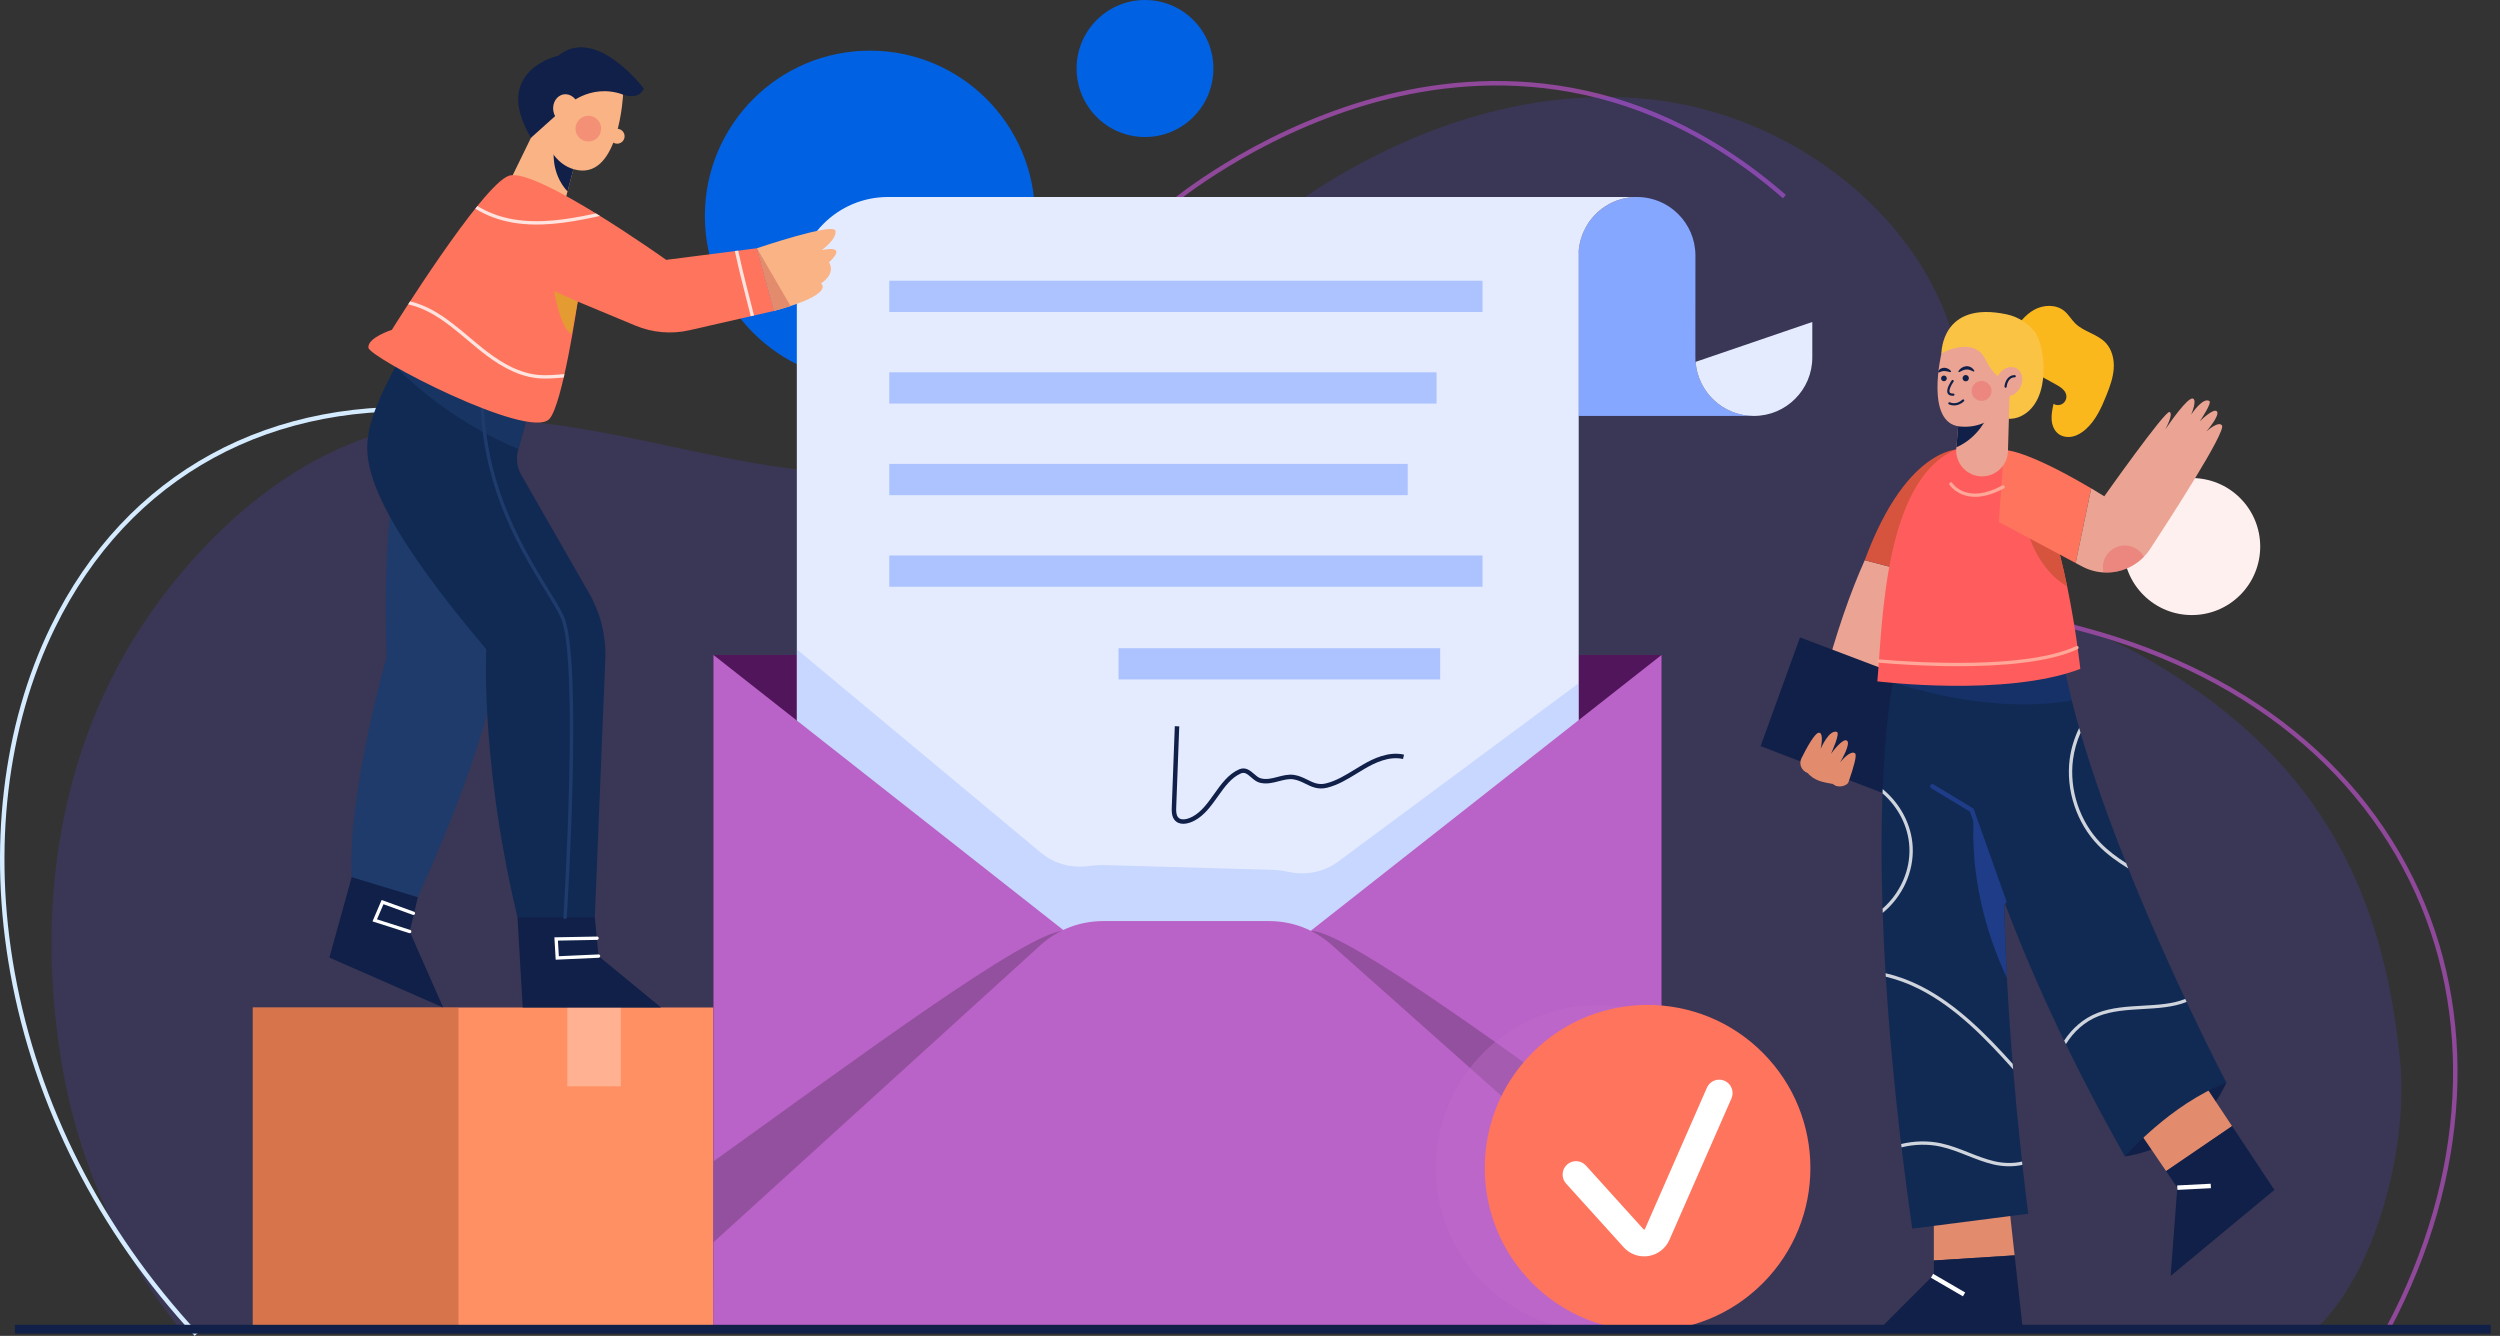<svg width="262" height="140" viewBox="0 0 262 140" fill="none" xmlns="http://www.w3.org/2000/svg">
<rect x="0" y="0" width="262" height="140" fill="#333333" stroke="none"/>
<g clip-path="url(#clip0_736_723)">
<path d="M123.03 21.405L122.729 21.047C122.811 20.977 131.146 14.03 143.19 10.505C154.316 7.249 170.979 6.327 187.158 20.426L186.852 20.779C170.836 6.825 154.349 7.732 143.336 10.951C131.382 14.444 123.112 21.336 123.03 21.405Z" fill="#8F489A"/>
<path d="M251.555 111.443C249.817 92.894 242.638 78.816 224.039 68.491C218.555 65.446 211.687 63.958 208.398 58.609C205.133 53.3 206.345 46.519 205.699 40.316C204.039 24.402 188.854 12.098 172.968 10.413C157.08 8.729 141.276 15.935 129.208 26.42C120.153 34.288 112.222 44.33 100.813 48.014C81.999 54.09 61.529 40.537 42.222 44.787C31.832 47.073 23.117 54.357 16.753 62.893C6.102 77.177 3.446 95.236 6.704 112.762C8.486 122.349 12.845 132.066 19.093 139.529L242.95 139.06C249.495 132.506 252.3 119.395 251.555 111.443Z" fill="#6249FE" fill-opacity="0.17"/>
<path d="M91.166 39.955C100.719 39.955 108.463 32.199 108.463 22.632C108.463 13.065 100.719 5.309 91.166 5.309C81.613 5.309 73.87 13.065 73.87 22.632C73.87 32.199 81.613 39.955 91.166 39.955Z" fill="#0062E3"/>
<path d="M125.064 12.257C127.864 9.453 127.864 4.908 125.064 2.104C122.265 -0.7 117.726 -0.7 114.927 2.104C112.127 4.908 112.127 9.453 114.927 12.257C117.726 15.061 122.265 15.061 125.064 12.257Z" fill="#0062E3"/>
<path d="M234.771 62.356C237.57 59.553 237.57 55.007 234.771 52.203C231.972 49.4 227.433 49.4 224.633 52.203C221.834 55.007 221.834 59.553 224.633 62.356C227.433 65.16 231.972 65.16 234.771 62.356Z" fill="#FFF0F0"/>
<path d="M250.481 139.327L250.068 139.108C258.477 123.234 259.367 106.169 252.511 92.292C245.303 77.702 230.59 67.885 211.083 64.65L211.16 64.188C230.819 67.448 245.653 77.354 252.93 92.084C259.854 106.099 258.961 123.318 250.481 139.327Z" fill="#8F489A"/>
<path d="M20.402 140C10.273 129.076 3.59 115.919 1.075 101.953C-1.267 88.948 0.245 76.043 5.336 65.617C13.2 49.51 28.419 41.211 47.086 42.842L47.045 43.309C28.578 41.693 13.53 49.899 5.756 65.822C0.71 76.16 -0.79 88.962 1.534 101.869C4.034 115.748 10.677 128.823 20.744 139.682L20.402 140Z" fill="#D5EBFF"/>
<path d="M86.647 105.585H26.495V139.497H86.647V105.585Z" fill="#FF9064"/>
<path opacity="0.5" d="M48.048 105.585H26.495V139.497H48.048V105.585Z" fill="#B25834"/>
<path opacity="0.3" d="M59.455 105.585L59.455 113.846L65.064 113.846L65.064 105.585L59.455 105.585Z" fill="white"/>
<path d="M174.129 68.64H74.766V139.497H174.129V68.64Z" fill="#51155B"/>
<path d="M183.805 43.588H165.423V26.783C165.423 23.393 168.167 20.645 171.552 20.645C173.244 20.645 174.778 21.333 175.885 22.443C176.979 23.539 177.666 25.055 177.681 26.727V26.783L177.676 37.449C177.676 37.501 177.676 37.557 177.681 37.608V37.932L177.699 37.922C177.938 41.092 180.58 43.588 183.805 43.588Z" fill="#86A7FF"/>
<path d="M189.929 33.742V37.455C189.929 39.15 189.247 40.686 188.134 41.791C187.031 42.905 185.497 43.589 183.805 43.589C180.579 43.589 177.937 41.093 177.7 37.924L189.929 33.742Z" fill="#E4EBFF"/>
<path d="M171.552 20.646C171.42 20.646 171.295 20.651 171.168 20.66C171.084 20.665 171.004 20.669 170.925 20.679C170.836 20.688 170.752 20.697 170.663 20.711C170.611 20.716 170.561 20.725 170.509 20.734C170.443 20.744 170.378 20.757 170.317 20.771C170.224 20.79 170.135 20.808 170.042 20.832C169.911 20.865 169.78 20.903 169.649 20.949C169.583 20.968 169.518 20.992 169.458 21.015C169.397 21.033 169.331 21.062 169.271 21.085C169.182 21.118 169.098 21.155 169.014 21.197C168.939 21.23 168.864 21.263 168.789 21.305C168.771 21.314 168.747 21.323 168.723 21.337C168.658 21.369 168.592 21.407 168.527 21.445C168.27 21.59 168.023 21.754 167.793 21.936C167.728 21.988 167.657 22.044 167.597 22.096C167.522 22.157 167.457 22.217 167.386 22.282C167.316 22.348 167.251 22.414 167.186 22.479C167.004 22.666 166.831 22.863 166.672 23.073C166.601 23.167 166.536 23.256 166.471 23.349C166.266 23.663 166.087 23.991 165.934 24.337C165.897 24.422 165.864 24.511 165.827 24.599C165.729 24.866 165.644 25.143 165.579 25.424C165.56 25.522 165.542 25.615 165.522 25.709C165.49 25.901 165.461 26.098 165.448 26.294V112.4H83.507V30.217C83.507 24.93 87.784 20.646 93.063 20.646H171.552Z" fill="#E4EBFF"/>
<path d="M155.371 29.42H93.193V32.697H155.371V29.42Z" fill="#ADC3FF"/>
<path d="M150.553 39.018H93.193V42.295H150.553V39.018Z" fill="#ADC3FF"/>
<path d="M147.529 48.617H93.193V51.894H147.529V48.617Z" fill="#ADC3FF"/>
<path d="M155.371 58.215H93.193V61.492H155.371V58.215Z" fill="#ADC3FF"/>
<path d="M150.93 67.931H117.221V71.208H150.93V67.931Z" fill="#ADC3FF"/>
<path d="M124.006 86.335C123.634 86.335 123.291 86.208 123.056 85.884C122.768 85.484 122.788 84.937 122.802 84.575L123.119 76.105L123.586 76.123L123.269 84.592C123.254 84.987 123.256 85.362 123.435 85.61C123.833 86.159 124.788 85.684 124.976 85.583C125.917 85.077 126.593 84.126 127.246 83.205C127.973 82.182 128.725 81.124 129.861 80.627C130.535 80.332 131.032 80.765 131.43 81.11C131.657 81.307 131.87 81.492 132.096 81.559C132.69 81.735 133.282 81.582 133.908 81.417C134.461 81.272 135.035 81.121 135.624 81.212C136.163 81.295 136.598 81.51 137.019 81.718C137.64 82.025 138.177 82.291 138.954 82.102C140.024 81.844 141.019 81.234 141.981 80.643C142.26 80.471 142.538 80.301 142.819 80.137C143.899 79.508 145.525 78.715 147.141 79.086L147.037 79.543C145.579 79.209 144.065 79.953 143.053 80.543C142.775 80.704 142.501 80.873 142.224 81.042C141.231 81.651 140.205 82.282 139.062 82.557C138.12 82.784 137.453 82.456 136.811 82.137C136.422 81.946 136.02 81.746 135.553 81.675C135.059 81.6 134.557 81.732 134.026 81.87C133.365 82.043 132.684 82.222 131.962 82.009C131.639 81.912 131.376 81.684 131.122 81.464C130.705 81.102 130.431 80.889 130.046 81.056C129.028 81.501 128.347 82.46 127.625 83.476C126.94 84.44 126.233 85.438 125.195 85.995C124.828 86.192 124.399 86.335 124.006 86.335Z" fill="#102048"/>
<path opacity="0.3" d="M165.446 71.606V112.402H83.507V68.052L109.103 89.38C110.515 90.559 112.366 91.009 114.189 90.751C114.717 90.676 115.26 90.648 115.802 90.662L133.249 91.154C133.852 91.172 134.45 91.247 135.035 91.374C136.845 91.768 138.738 91.407 140.229 90.302L165.446 71.606Z" fill="#86A7FF"/>
<path d="M112.127 98.014L111.445 98.772L80.608 133.018L74.768 139.499V68.638L112.127 98.014Z" fill="#B962C7"/>
<path d="M174.129 68.64L136.77 98.014L174.129 139.497V68.64Z" fill="#B962C7"/>
<path d="M111.444 98.772L80.608 133.017L74.769 134.304V121.714C90.182 110.65 107.476 97.821 111.426 97.545L111.444 98.772Z" fill="#93509E"/>
<path d="M137.454 98.772L168.29 133.017L174.129 134.304V121.714C158.716 110.65 141.422 97.821 137.472 97.545L137.454 98.772Z" fill="#93509E"/>
<path d="M174.129 139.497H74.766L74.785 130.176L109.023 99.068C110.819 97.435 113.159 96.531 115.584 96.531H133.039C135.428 96.531 137.735 97.409 139.522 98.998L174.226 129.854L174.129 139.497Z" fill="#B962C7"/>
<path opacity="0.4" d="M179.589 134.49C186.253 127.816 186.253 116.996 179.589 110.322C172.926 103.648 162.122 103.648 155.458 110.322C148.794 116.996 148.794 127.816 155.458 134.49C162.122 141.164 172.926 141.164 179.589 134.49Z" fill="#BE6CCB"/>
<path d="M184.732 134.49C191.395 127.816 191.395 116.996 184.732 110.322C178.068 103.648 167.264 103.648 160.6 110.322C153.936 116.996 153.936 127.816 160.6 134.49C167.264 141.164 178.068 141.164 184.732 134.49Z" fill="#FF745D"/>
<path d="M172.303 131.667C171.493 131.667 170.717 131.327 170.162 130.713L164.125 124.036C163.605 123.461 163.649 122.573 164.223 122.053C164.798 121.533 165.685 121.576 166.203 122.151L172.24 128.827C172.252 128.84 172.275 128.862 172.322 128.855C172.37 128.848 172.382 128.819 172.389 128.803L178.887 113.986C179.199 113.276 180.024 112.954 180.735 113.265C181.445 113.577 181.767 114.406 181.456 115.116L174.958 129.932C174.561 130.836 173.744 131.471 172.772 131.628C172.616 131.654 172.458 131.667 172.303 131.667Z" fill="white"/>
<path d="M54.234 96.141L54.779 105.584H69.272L62.726 100.199L62.337 96.141L59.766 93.644L54.234 96.141Z" fill="#102048"/>
<path d="M36.857 91.927L34.52 100.355L46.442 105.584L42.935 97.624L43.792 94.034L40.831 90.133L36.857 91.927Z" fill="#102048"/>
<path d="M41.455 50.1C41.455 50.1 40.052 55.952 40.52 68.829C40.52 68.829 36.391 83.265 36.858 91.927L43.792 94.034C47.425 85.949 50.413 78.17 52.002 71.058C52.794 68.542 52.779 65.841 51.959 63.335L48.623 53.143L41.455 50.1Z" fill="#1E3B6B"/>
<path d="M63.435 69.097L62.337 96.141H54.234C52.122 87.334 51.336 79.815 51.06 74.776C50.831 70.53 50.962 68.048 50.962 68.048C45.754 61.891 42.659 57.443 40.859 54.151C38.185 49.267 38.349 46.917 38.647 45.26C39.05 43.055 40.48 40.198 41.448 38.442C41.991 37.468 42.387 36.832 42.387 36.832L55.945 41.205L54.328 47.062L54.3 47.161C54.057 48.041 54.179 48.987 54.632 49.778L61.743 62.181C62.944 64.279 63.533 66.676 63.435 69.097Z" fill="#102A54"/>
<path d="M59.22 96.316C59.217 96.316 59.213 96.316 59.209 96.315C59.112 96.31 59.039 96.226 59.045 96.129C59.062 95.858 60.734 68.967 58.749 64.687C58.401 63.935 57.81 62.976 57.126 61.865C54.262 57.216 49.468 49.435 50.475 38.221C50.483 38.124 50.567 38.051 50.666 38.062C50.762 38.07 50.833 38.155 50.825 38.252C49.829 49.35 54.583 57.068 57.425 61.68C58.115 62.8 58.711 63.768 59.069 64.538C61.09 68.899 59.466 95.039 59.396 96.15C59.389 96.245 59.313 96.316 59.22 96.316Z" fill="#1E3B6B"/>
<path opacity="0.6" d="M55.946 41.205L54.329 47.062C48.092 44.492 43.6 40.582 41.449 38.442C41.992 37.468 42.388 36.832 42.388 36.832L55.946 41.205Z" fill="#1E3B6B"/>
<path d="M58.237 100.577L58.099 98.231L62.567 98.15C62.682 98.152 62.744 98.225 62.745 98.323C62.747 98.42 62.67 98.499 62.573 98.501L58.471 98.575L58.567 100.21L62.719 100.023C62.812 100.019 62.898 100.094 62.902 100.19C62.906 100.288 62.831 100.369 62.734 100.374L58.237 100.577Z" fill="white"/>
<path d="M42.935 97.8C42.917 97.8 42.899 97.797 42.881 97.791L39.035 96.562L39.994 94.32L43.384 95.547C43.476 95.58 43.522 95.68 43.489 95.772C43.456 95.863 43.356 95.912 43.265 95.877L40.187 94.763L39.51 96.346L42.988 97.457C43.081 97.487 43.132 97.586 43.102 97.678C43.078 97.752 43.01 97.8 42.935 97.8Z" fill="white"/>
<path d="M60.738 15.293L60.485 16.24L59.475 20.065L58.793 22.631L52.715 20.444L55.646 14.437L57.078 12.367L60.738 15.293Z" fill="#F9B384"/>
<path d="M60.485 16.24L59.475 20.066C57.684 18.118 58.049 15.687 58.049 15.687L60.485 16.24Z" fill="#102048"/>
<path d="M65.298 9.91C65.298 9.91 64.909 18.572 60.544 17.831C56.181 17.089 56.259 9.637 56.259 9.637L61.947 7.804L65.298 9.91Z" fill="#F9B384"/>
<path d="M59.239 11.218C59.239 11.218 61.742 8.634 65.298 9.911C65.298 9.911 66.866 10.574 67.48 9.286C67.48 9.286 62.454 2.615 58.509 5.833C58.509 5.833 51.438 7.384 55.646 14.437L59.239 11.218Z" fill="#102048"/>
<path d="M59.557 12.933C60.29 12.816 60.775 12.04 60.641 11.199C60.507 10.359 59.805 9.773 59.073 9.89C58.341 10.007 57.856 10.783 57.989 11.623C58.123 12.463 58.825 13.05 59.557 12.933Z" fill="#F9B384"/>
<path d="M65.448 14.403C65.516 13.978 65.228 13.577 64.802 13.508C64.378 13.439 63.977 13.728 63.908 14.154C63.84 14.579 64.129 14.98 64.553 15.049C64.978 15.118 65.379 14.829 65.448 14.403Z" fill="#F9B384"/>
<path opacity="0.4" d="M61.655 14.828C62.398 14.828 62.999 14.225 62.999 13.481C62.999 12.738 62.398 12.135 61.655 12.135C60.913 12.135 60.311 12.738 60.311 13.481C60.311 14.225 60.913 14.828 61.655 14.828Z" fill="#EB5D60"/>
<path d="M86.881 27.491C86.881 27.491 87.686 28.596 86.044 29.701C86.044 29.701 87.349 30.596 82.852 32.07C82.351 32.234 81.781 32.403 81.126 32.58L79.322 26.016C79.322 26.016 87.349 23.3 87.55 24.171C87.75 25.042 86.115 26.218 86.115 26.218C86.115 26.218 88.989 25.51 86.881 27.491Z" fill="#F9B384"/>
<path d="M79.323 26.015L69.817 27.234C69.817 27.234 56.142 17.48 53.338 18.416C50.533 19.352 41.066 34.569 41.066 34.569C41.066 34.569 38.495 35.389 38.611 36.443C38.727 37.496 55.324 46.12 57.545 43.934C58.941 42.56 60.545 31.604 60.545 31.604L66.592 34.124C68.385 34.871 70.367 35.04 72.26 34.607L81.128 32.581L79.323 26.015Z" fill="#FF745D"/>
<g opacity="0.8">
<path d="M78.72 31.879C78.394 30.602 78.075 29.354 77.786 28.154C77.705 27.82 77.631 27.479 77.557 27.136C77.494 26.846 77.43 26.556 77.361 26.266L77.012 26.31C77.082 26.609 77.149 26.91 77.214 27.21C77.289 27.556 77.363 27.899 77.445 28.236C77.736 29.438 78.055 30.686 78.381 31.965C78.481 32.355 78.581 32.748 78.681 33.141L79.023 33.063C78.922 32.667 78.821 32.273 78.72 31.879Z" fill="white"/>
<path d="M62.449 22.365C62.305 22.395 62.161 22.428 62.016 22.458C59.381 23.008 56.564 23.453 53.808 22.986C52.411 22.749 51.126 22.265 50.03 21.592C49.956 21.682 49.883 21.772 49.808 21.867C50.951 22.576 52.292 23.085 53.749 23.332C56.562 23.809 59.419 23.359 62.087 22.803C62.351 22.747 62.616 22.689 62.88 22.631C62.738 22.543 62.593 22.454 62.449 22.365Z" fill="white"/>
<path d="M58.808 39.231C58.017 39.297 57.199 39.365 56.403 39.291C54.069 39.073 51.998 37.618 50.642 36.542C50.162 36.161 49.692 35.765 49.221 35.369C48.025 34.361 46.788 33.321 45.395 32.544C44.592 32.096 43.776 31.779 42.974 31.582C42.905 31.689 42.84 31.788 42.775 31.891C43.583 32.076 44.409 32.397 45.225 32.851C46.588 33.611 47.812 34.641 48.996 35.639C49.469 36.037 49.942 36.435 50.425 36.818C51.815 37.921 53.943 39.414 56.371 39.641C57.197 39.717 58.031 39.648 58.837 39.581C58.916 39.575 58.997 39.571 59.076 39.565C59.104 39.446 59.131 39.327 59.158 39.207C59.041 39.217 58.925 39.221 58.808 39.231Z" fill="white"/>
</g>
<path d="M60.545 31.605L58.083 30.524C58.083 30.524 58.712 34.441 59.899 35.001L60.545 31.605Z" fill="#E49B31"/>
<path d="M82.852 32.07C82.351 32.234 81.781 32.403 81.126 32.58L79.322 26.016L82.852 32.07Z" fill="#E28B6D"/>
<path d="M191.018 71.677L196.745 74.252L201.013 60.183L195.423 58.711C193.945 62.018 192.439 66.252 191.018 71.677Z" fill="#EBA493"/>
<path d="M195.423 58.711L201.013 60.182L205.784 47.057C205.784 47.056 200.017 46.276 195.423 58.711Z" fill="#D6543E"/>
<path d="M188.642 66.8L184.513 78.192L199.94 84.124L203.057 72.262L188.642 66.8Z" fill="#102048"/>
<path d="M193.717 81.981C193.604 82.304 192.681 82.689 192.089 82.162C190.934 81.957 190.154 81.811 189.434 81.014C188.787 80.765 188.496 80.06 188.792 79.465C189.359 78.327 190.237 76.723 190.655 76.787C191.179 76.867 190.8 78.487 190.8 78.487C190.8 78.487 191.673 76.431 192.502 76.703C192.872 76.824 191.982 78.782 191.893 78.987C192.032 78.8 193.141 77.307 193.565 77.621C193.99 77.939 192.956 79.704 192.847 79.891C192.967 79.741 193.94 78.566 194.414 78.955C194.619 79.127 194.297 80.321 193.717 81.981Z" fill="#E28B6D"/>
<path d="M222.691 121.191C222.691 121.191 230.171 120.371 233.327 113.465L225.029 113.933L222.691 121.191Z" fill="#102048"/>
<path d="M230.951 113.542L223.783 117.991L227.008 122.735L233.92 118.018L230.951 113.542Z" fill="#E28B6D"/>
<path d="M238.353 124.702L233.92 118.018L227.007 122.735L228.184 124.468L227.484 133.715L238.353 124.702Z" fill="#102048"/>
<path d="M231.681 124.055L228.171 124.234L228.195 124.701L231.705 124.522L231.681 124.055Z" fill="white"/>
<path d="M210.536 126.184L202.667 125.716V132.098L211.133 131.56L210.536 126.184Z" fill="#E28B6D"/>
<path d="M202.667 132.098V133.598L196.745 139.528H212.016L211.132 131.56L202.667 132.098Z" fill="#102048"/>
<path d="M202.598 133.502L202.363 133.907L205.716 135.857L205.951 135.452L202.598 133.502Z" fill="white"/>
<path d="M210.139 85.442C210.018 88.344 209.994 91.407 210.045 94.492C210.092 97.17 210.19 99.868 210.33 102.503C211.003 115.599 212.56 127.197 212.56 127.197L200.405 128.762C194.641 88.495 198.381 71.48 198.381 71.48L203.678 70.398L208.382 69.438L213.655 68.361C213.589 68.459 213.524 68.562 213.464 68.67C212.659 69.986 212.024 71.737 211.533 73.816C210.761 77.051 210.331 81.069 210.139 85.442Z" fill="#102A54"/>
<path d="M210.331 102.504C205.236 91.655 207.148 83.03 207.148 83.03L210.14 85.442C210.019 88.345 209.995 91.407 210.046 94.493C210.093 97.171 210.191 99.867 210.331 102.504Z" fill="#1F3C88"/>
<path d="M233.327 113.465C227.484 115.689 222.691 121.191 222.691 121.191C217.647 112.262 213.341 103.295 210.045 94.493C207.301 87.17 205.258 79.959 204.075 72.983C203.93 72.117 203.795 71.255 203.678 70.399C203.664 70.319 203.65 70.235 203.641 70.155L208.381 69.438L213.463 68.671L216.029 68.282C216.305 69.921 216.675 71.634 217.119 73.399C221.541 91.023 233.327 113.465 233.327 113.465Z" fill="#102A54"/>
<g opacity="0.8">
<path d="M223.044 91.015C222.97 90.83 222.895 90.646 222.822 90.46C221.864 89.846 220.948 89.171 220.159 88.36C217.955 86.096 216.84 82.743 217.251 79.609C217.378 78.643 217.649 77.695 218.043 76.798C217.993 76.628 217.945 76.457 217.896 76.287C217.395 77.322 217.05 78.431 216.902 79.562C216.479 82.801 217.631 86.267 219.907 88.605C220.834 89.558 221.92 90.323 223.044 91.015Z" fill="white"/>
<path d="M229.16 104.999C229.111 104.895 229.062 104.791 229.013 104.686C227.723 105.214 226.178 105.304 224.574 105.395C222.955 105.487 221.281 105.582 219.813 106.155C218.322 106.738 217.165 107.777 216.326 109.051C216.386 109.175 216.447 109.299 216.507 109.423C217.318 108.126 218.454 107.065 219.941 106.483C221.357 105.93 223.002 105.837 224.593 105.746C226.176 105.656 227.792 105.561 229.16 104.999Z" fill="white"/>
<path d="M201.156 103.665C205.044 105.642 208.194 108.956 210.978 112.064C210.962 111.873 210.946 111.68 210.931 111.487C208.201 108.456 205.114 105.283 201.315 103.352C200.102 102.735 198.853 102.282 197.607 101.992C197.614 102.114 197.622 102.237 197.629 102.36C198.814 102.645 200.002 103.078 201.156 103.665Z" fill="white"/>
<path d="M211.909 121.728C210.937 121.96 209.872 121.902 208.994 121.695C208.08 121.48 207.184 121.126 206.316 120.783C205.394 120.417 204.438 120.04 203.447 119.824C202.066 119.522 200.619 119.559 199.24 119.891C199.254 120.007 199.269 120.125 199.283 120.242C200.622 119.913 202.03 119.873 203.372 120.166C204.336 120.377 205.277 120.75 206.188 121.11C207.067 121.457 207.975 121.816 208.914 122.037C209.825 122.251 210.927 122.312 211.948 122.078C211.935 121.964 211.921 121.844 211.909 121.728Z" fill="white"/>
<path d="M200.102 88.764C200.23 91.216 199.119 93.628 197.292 95.223C197.297 95.371 197.303 95.524 197.308 95.674C199.342 94.014 200.59 91.4 200.452 88.746C200.329 86.385 199.115 84.174 197.304 82.7C197.298 82.846 197.292 82.994 197.287 83.142C198.91 84.551 199.989 86.591 200.102 88.764Z" fill="white"/>
</g>
<path opacity="0.4" d="M217.119 73.4C215.258 73.737 213.365 73.844 211.532 73.817C208.807 73.769 206.221 73.409 204.075 72.983C200.681 72.314 198.381 71.48 198.381 71.48L203.678 70.399C203.664 70.319 203.65 70.235 203.641 70.155L208.381 69.438L213.654 68.361C213.589 68.46 213.523 68.562 213.463 68.671L216.03 68.282C216.305 69.921 216.675 71.634 217.119 73.4Z" fill="#1F3C88"/>
<path d="M210.045 94.727C209.949 94.727 209.859 94.667 209.825 94.571L206.448 85.06L202.389 82.606C202.279 82.539 202.244 82.395 202.311 82.285C202.378 82.174 202.523 82.139 202.632 82.206L206.833 84.746L210.266 94.414C210.31 94.536 210.246 94.67 210.125 94.713C210.098 94.723 210.071 94.727 210.045 94.727Z" fill="#1F3C88"/>
<path d="M218.017 70.099C210.186 73.082 196.745 71.405 196.745 71.405C197.293 65.708 197.33 48.851 206.096 46.745L210.013 47.157C212.066 47.962 213.669 51.034 214.876 54.681C215.601 56.853 216.18 59.232 216.638 61.46C217.601 66.119 218.017 70.099 218.017 70.099Z" fill="#FF5D5D"/>
<path d="M216.637 61.46C212.949 59.31 212.172 54.469 212.172 54.469L214.875 54.68C215.6 56.853 216.179 59.231 216.637 61.46Z" fill="#D6543E"/>
<path d="M210.01 47.154L209.484 54.704L217.53 59.007L219.159 51.185C212.085 46.999 210.01 47.154 210.01 47.154Z" fill="#FF745D"/>
<path d="M225.338 57.532C225.146 57.822 224.931 58.094 224.688 58.342C224.249 58.802 223.729 59.176 223.149 59.456C222.294 59.873 221.358 60.051 220.433 59.994C219.657 59.947 218.894 59.732 218.189 59.357L217.529 59.006L219.161 51.182C219.596 51.444 220.05 51.716 220.531 52.011C220.531 52.011 226.899 42.998 227.365 43.176C227.786 43.331 227.071 44.726 226.926 45.002C227.202 44.595 229.268 41.561 229.82 41.771C230.26 41.935 229.704 43.283 229.634 43.447C229.76 43.265 230.868 41.63 231.536 42.024C231.845 42.206 230.652 43.976 230.536 44.155C230.681 44.014 232.004 42.731 232.332 43.116C232.668 43.505 231.383 45.035 231.238 45.209C231.369 45.092 232.5 44.104 232.86 44.581C233.332 45.195 227.545 54.16 225.338 57.532Z" fill="#EBA493"/>
<path opacity="0.4" d="M224.688 58.342C224.249 58.801 223.729 59.175 223.15 59.456C222.294 59.873 221.359 60.051 220.433 59.994C220.392 59.825 220.372 59.652 220.372 59.475C220.372 58.201 221.405 57.166 222.677 57.166C223.538 57.166 224.292 57.639 224.688 58.342Z" fill="#EB5D60"/>
<path d="M205.17 69.819C201.715 69.819 198.618 69.598 197.1 69.467C196.997 69.458 196.934 69.452 196.917 69.452C196.822 69.448 196.745 69.368 196.748 69.273C196.75 69.177 196.825 69.102 196.922 69.102C196.934 69.102 197.005 69.107 197.131 69.118C200.591 69.415 212.294 70.191 217.593 67.713C217.679 67.673 217.785 67.711 217.826 67.799C217.867 67.886 217.829 67.991 217.741 68.032C214.707 69.449 209.639 69.819 205.17 69.819Z" fill="#FFA798"/>
<path d="M207.006 52.067C205.147 52.067 204.325 50.838 204.313 50.819C204.261 50.738 204.284 50.629 204.364 50.577C204.446 50.525 204.553 50.548 204.607 50.629C204.668 50.722 206.135 52.881 209.831 50.882C209.916 50.838 210.021 50.868 210.068 50.953C210.114 51.038 210.082 51.145 209.997 51.191C208.797 51.84 207.805 52.067 207.006 52.067Z" fill="#FFA798"/>
<path d="M213.16 32.477C214.142 31.924 215.467 31.874 216.337 32.59C216.791 32.963 217.082 33.498 217.503 33.908C218.407 34.787 219.811 35.008 220.677 35.924C221.345 36.632 221.584 37.664 221.517 38.636C221.45 39.607 221.109 40.538 220.747 41.441C220.23 42.732 219.634 44.044 218.601 44.973C218.206 45.329 217.744 45.625 217.227 45.744C216.71 45.863 216.132 45.786 215.712 45.463C215.268 45.121 215.049 44.549 215.011 43.989C214.972 43.43 215.091 42.872 215.209 42.324C215.491 42.498 215.872 42.494 216.152 42.316C216.431 42.137 216.594 41.791 216.554 41.463C216.487 40.904 215.937 40.553 215.444 40.283C214.628 39.835 213.811 39.387 212.994 38.938C212.516 38.676 212.028 38.406 211.668 37.996C211.067 37.31 210.586 35.803 210.983 34.938C211.425 33.979 212.237 32.996 213.16 32.477Z" fill="#FBB81D"/>
<path d="M203.465 37.029C203.465 37.029 203.415 31.481 210.294 32.943C211.458 33.191 212.476 33.819 213.224 34.746C214.344 36.133 215.061 41.965 211.861 43.584C207.849 45.612 203.465 37.029 203.465 37.029Z" fill="#FBC343"/>
<path d="M210.593 41.711L210.434 47.283C210.391 48.697 209.274 49.844 207.862 49.919C207.815 49.924 207.769 49.924 207.722 49.924C206.142 49.924 204.884 48.566 205.02 46.97L205.029 46.881L205.394 42.648L205.857 42.564L210.593 41.711Z" fill="#EBA493"/>
<path d="M208.236 43.701C208.236 43.701 207.376 45.846 205.028 46.88L205.393 42.647L205.856 42.563L208.236 43.701Z" fill="#102048"/>
<path d="M203.465 37.029C203.465 37.029 201.712 44.344 205.394 44.696C209.075 45.047 210.595 41.712 210.595 41.712L211.062 37.556L208.783 34.279L205.16 35.391L203.465 37.029Z" fill="#EBA493"/>
<path d="M203.465 37.029C203.465 37.029 206.852 35.126 208.082 37.672C208.939 39.447 210.244 40.423 211.53 39.838C212.815 39.253 211.764 35.039 211.764 35.039L206.971 33.81L204.108 35.449L203.465 37.029Z" fill="#FBC343"/>
<path d="M211.694 40.667C212.136 39.9 211.981 38.982 211.349 38.616C210.716 38.25 209.844 38.575 209.403 39.342C208.961 40.108 209.115 41.026 209.748 41.392C210.381 41.758 211.252 41.433 211.694 40.667Z" fill="#EBA493"/>
<path d="M210.186 40.637C210.183 40.637 210.181 40.637 210.178 40.637C210.114 40.633 210.066 40.577 210.07 40.512C210.099 40.096 210.362 39.311 211.14 39.311C211.205 39.311 211.257 39.364 211.257 39.428C211.257 39.492 211.204 39.545 211.14 39.545C210.384 39.545 210.305 40.488 210.302 40.529C210.298 40.59 210.246 40.637 210.186 40.637Z" fill="#102048"/>
<path d="M204.023 39.656C204.023 39.821 203.89 39.955 203.724 39.955C203.56 39.955 203.426 39.822 203.426 39.656C203.426 39.491 203.559 39.357 203.724 39.357C203.889 39.357 204.023 39.491 204.023 39.656Z" fill="#102048"/>
<path d="M206.008 39.964C206.19 39.964 206.339 39.816 206.339 39.633C206.339 39.45 206.19 39.301 206.008 39.301C205.825 39.301 205.677 39.45 205.677 39.633C205.677 39.816 205.825 39.964 206.008 39.964Z" fill="#102048"/>
<path d="M204.647 41.478C204.388 41.478 204.213 41.397 204.125 41.236C203.894 40.813 204.429 40.022 204.539 39.867C204.576 39.814 204.648 39.802 204.703 39.839C204.755 39.876 204.767 39.95 204.73 40.002C204.446 40.402 204.217 40.915 204.33 41.122C204.379 41.212 204.507 41.251 204.706 41.241C204.708 41.241 204.711 41.241 204.713 41.241C204.775 41.241 204.826 41.289 204.829 41.352C204.832 41.417 204.783 41.472 204.718 41.476C204.693 41.477 204.67 41.478 204.647 41.478Z" fill="#102048"/>
<path opacity="0.4" d="M208.07 41.936C208.603 41.715 208.856 41.103 208.635 40.569C208.415 40.035 207.803 39.782 207.27 40.003C206.737 40.224 206.484 40.836 206.705 41.37C206.926 41.904 207.537 42.157 208.07 41.936Z" fill="#EB5D60"/>
<path d="M204.792 42.491C204.477 42.491 204.259 42.381 204.241 42.372C204.184 42.343 204.162 42.272 204.192 42.215C204.221 42.157 204.291 42.134 204.349 42.164C204.376 42.178 205.006 42.488 205.659 41.886C205.707 41.842 205.78 41.846 205.824 41.893C205.868 41.941 205.864 42.015 205.817 42.059C205.447 42.4 205.079 42.491 204.792 42.491Z" fill="#102048"/>
<path d="M204.379 38.996C204.159 38.949 203.959 38.886 203.775 38.888C203.682 38.882 203.596 38.894 203.508 38.918C203.416 38.933 203.333 38.983 203.223 39.025L203.212 39.03C203.175 39.044 203.134 39.026 203.12 38.989C203.113 38.971 203.113 38.951 203.121 38.935C203.173 38.817 203.26 38.706 203.384 38.637C203.505 38.571 203.65 38.535 203.787 38.541C204.059 38.566 204.301 38.679 204.46 38.886C204.484 38.917 204.478 38.962 204.447 38.986C204.43 38.999 204.409 39.003 204.388 38.999L204.379 38.996Z" fill="#102048"/>
<path d="M205.246 38.894C205.407 38.613 205.703 38.417 206.055 38.38C206.229 38.368 206.41 38.407 206.557 38.492C206.707 38.575 206.82 38.697 206.903 38.833C206.923 38.866 206.912 38.91 206.879 38.93C206.858 38.942 206.834 38.943 206.814 38.935L206.806 38.931C206.67 38.872 206.555 38.803 206.432 38.773C206.315 38.729 206.196 38.718 206.078 38.727C205.839 38.732 205.595 38.854 205.346 38.987L205.338 38.991C205.304 39.01 205.262 38.997 205.244 38.962C205.233 38.94 205.234 38.914 205.246 38.894Z" fill="#102048"/>
<path d="M261.026 138.84H1.561V139.764H261.026V138.84Z" fill="#102048"/>
</g>
<defs>
<clipPath id="clip0_736_723">
<rect width="261.028" height="140" fill="white"/>
</clipPath>
</defs>
</svg>
